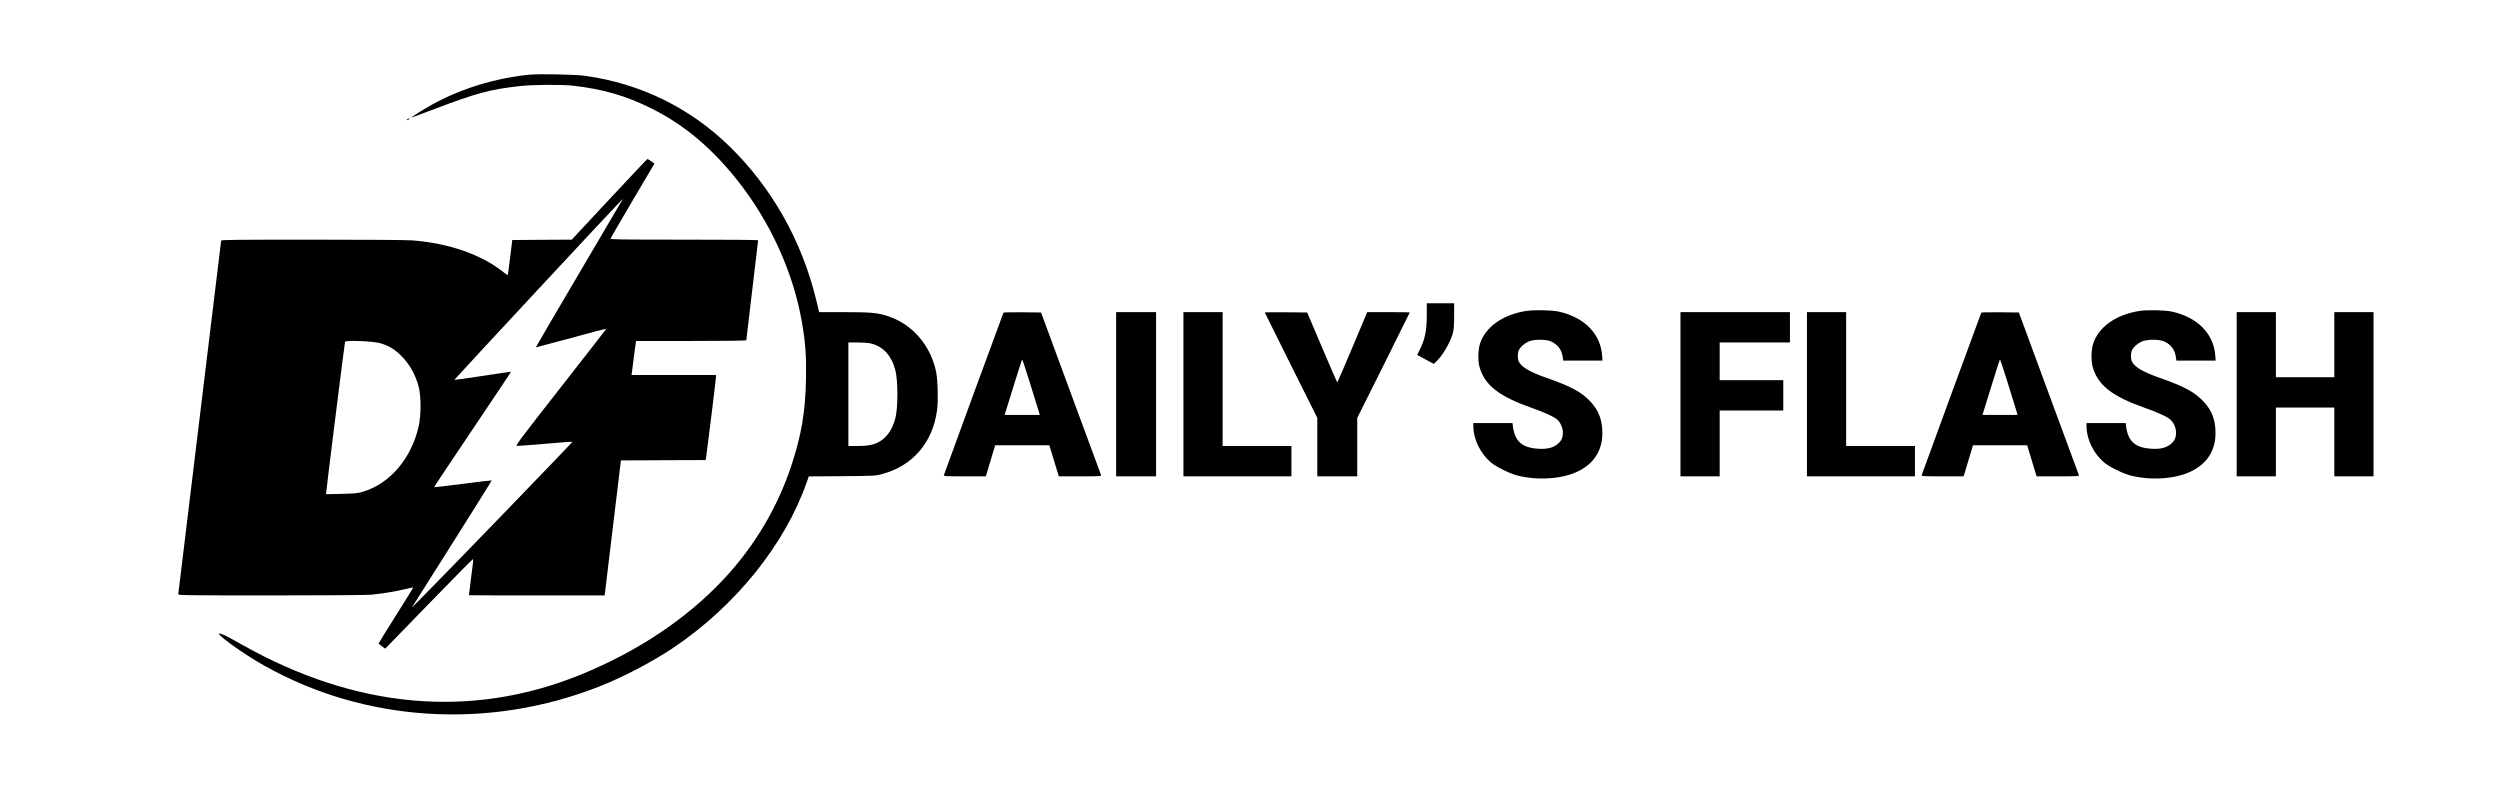 <?xml version="1.0" standalone="no"?>
<!DOCTYPE svg PUBLIC "-//W3C//DTD SVG 20010904//EN"
 "http://www.w3.org/TR/2001/REC-SVG-20010904/DTD/svg10.dtd">
<svg version="1.0" xmlns="http://www.w3.org/2000/svg"
 width="3380pt" height="1063pt" viewBox="0 0 3380 1063"
 preserveAspectRatio="xMidYMid meet">

<g transform="translate(0,1063) scale(0.1,-0.1)"
fill="#000000" stroke="none">
<path d="M7155 9620 c-462 -47 -919 -187 -1310 -402 -109 -60 -296 -177 -283
-178 4 0 148 54 320 119 562 213 738 261 1143 307 180 20 568 23 725 5 401
-46 707 -134 1045 -301 442 -218 814 -527 1165 -966 454 -569 769 -1261 885
-1947 46 -270 58 -451 52 -757 -9 -441 -62 -752 -196 -1160 -189 -573 -501
-1097 -919 -1543 -504 -538 -1174 -983 -1947 -1295 -1475 -594 -3027 -454
-4565 413 -202 114 -254 140 -295 149 -93 20 297 -264 590 -429 1369 -773
3046 -877 4549 -282 317 125 710 332 989 519 839 564 1507 1392 1803 2235 l29
82 450 3 c448 4 450 4 546 30 413 112 684 431 739 871 16 126 8 413 -15 517
-79 358 -319 634 -648 745 -138 46 -233 55 -597 55 l-335 0 -42 173 c-194 796
-601 1515 -1174 2072 -535 520 -1202 846 -1949 950 -136 19 -617 28 -755 15z
m4607 -3631 c172 -36 290 -162 343 -364 37 -141 37 -510 0 -650 -37 -141 -102
-241 -197 -305 -77 -51 -163 -70 -317 -70 l-121 0 0 700 0 700 120 0 c65 0
143 -5 172 -11z"/>
<path d="M5510 9020 c-8 -5 -12 -11 -9 -14 3 -3 14 1 25 9 21 16 8 20 -16 5z"/>
<path d="M8238 7935 l-508 -545 -402 -2 -402 -3 -29 -235 c-16 -129 -30 -237
-32 -239 -2 -2 -23 12 -47 31 -303 244 -738 398 -1242 438 -79 6 -608 10
-1357 10 -1006 0 -1229 -2 -1229 -13 0 -7 -130 -1082 -290 -2389 -159 -1307
-290 -2384 -290 -2392 0 -14 121 -16 1248 -16 775 0 1291 4 1362 10 143 13
326 43 460 76 57 13 104 23 106 21 2 -2 -102 -170 -231 -375 -129 -204 -235
-375 -235 -380 0 -5 20 -23 44 -40 l44 -32 588 605 c323 333 592 605 597 605
5 0 6 -17 3 -37 -5 -33 -56 -441 -56 -450 0 -2 413 -3 918 -3 l917 0 110 913
110 912 573 3 572 2 5 23 c7 36 135 1073 135 1101 l0 26 -571 0 -571 0 6 38
c3 20 15 114 26 207 12 94 23 180 26 193 l4 22 745 0 c470 0 745 4 745 10 0 5
36 310 80 677 44 367 80 671 80 675 0 5 -450 8 -1001 8 -879 0 -1000 2 -995
15 3 8 138 239 299 514 l295 499 -43 31 c-24 17 -47 31 -52 31 -4 0 -236 -246
-515 -545z m173 -12 c-5 -10 -271 -461 -590 -1003 -319 -541 -579 -986 -577
-987 1 -1 215 56 476 127 260 72 475 128 477 126 2 -2 -275 -358 -615 -792
-531 -678 -615 -789 -596 -792 13 -2 185 11 384 28 198 17 365 30 370 28 8 -2
-1833 -1906 -2092 -2163 l-80 -80 34 55 c19 30 263 416 542 858 279 442 506
805 504 807 -2 2 -176 -19 -388 -46 -212 -27 -388 -48 -391 -46 -3 1 231 352
519 780 288 428 523 779 521 781 -2 1 -175 -24 -383 -56 -209 -32 -381 -56
-384 -54 -3 4 2269 2446 2276 2446 1 0 -2 -8 -7 -17z m-3271 -1933 c108 -31
184 -75 269 -155 123 -117 210 -268 253 -441 32 -130 32 -376 -1 -524 -97
-438 -392 -784 -761 -890 -62 -19 -110 -23 -282 -27 l-208 -5 0 21 c0 32 249
2023 255 2040 9 23 378 9 475 -19z"/>
<path d="M19290 6371 c0 -217 -24 -332 -104 -488 l-26 -52 112 -60 112 -61 44
42 c85 84 185 260 217 383 10 42 15 109 15 227 l0 168 -185 0 -185 0 0 -159z"/>
<path d="M20628 6425 c-315 -51 -548 -219 -619 -444 -27 -86 -29 -231 -5 -316
72 -245 262 -394 706 -550 158 -56 285 -112 334 -150 49 -37 86 -115 86 -182
0 -71 -18 -111 -69 -155 -61 -52 -144 -73 -263 -65 -218 13 -316 98 -343 300
l-6 47 -265 0 -264 0 0 -47 c1 -172 96 -367 238 -486 71 -60 251 -148 357
-176 281 -71 614 -47 825 59 215 108 323 281 324 515 0 173 -47 301 -155 419
-123 134 -264 210 -609 331 -216 76 -327 141 -366 216 -18 35 -18 110 0 152
19 44 71 91 131 119 70 32 238 33 305 2 93 -43 144 -112 158 -211 l7 -48 265
0 265 0 -3 55 c-17 302 -236 529 -587 607 -98 21 -338 26 -447 8z"/>
<path d="M28918 6425 c-315 -51 -548 -219 -619 -444 -27 -86 -29 -231 -5 -316
72 -245 262 -394 706 -550 158 -56 285 -112 334 -150 49 -37 86 -115 86 -182
0 -71 -18 -111 -69 -155 -61 -52 -144 -73 -263 -65 -218 13 -316 98 -343 300
l-6 47 -265 0 -264 0 0 -47 c1 -172 96 -367 238 -486 71 -60 251 -148 357
-176 281 -71 614 -47 825 59 215 108 323 281 324 515 0 173 -47 301 -155 419
-123 134 -264 210 -609 331 -216 76 -327 141 -366 216 -18 35 -18 110 0 152
19 44 71 91 131 119 70 32 238 33 305 2 93 -43 144 -112 158 -211 l7 -48 265
0 265 0 -3 55 c-17 302 -236 529 -587 607 -98 21 -338 26 -447 8z"/>
<path d="M13567 6403 c-6 -10 -798 -2172 -805 -2195 -4 -17 14 -18 281 -18
l285 0 15 48 c7 26 36 120 63 210 l49 162 366 0 366 0 64 -210 64 -210 288 0
c270 0 288 1 283 18 -4 9 -187 508 -409 1107 l-402 1090 -252 3 c-138 1 -254
-1 -256 -5z m353 -935 c51 -167 104 -336 116 -375 l22 -73 -237 0 -238 0 116
375 c64 206 118 375 121 375 3 0 48 -136 100 -302z"/>
<path d="M15090 5300 l0 -1110 270 0 270 0 0 1110 0 1110 -270 0 -270 0 0
-1110z"/>
<path d="M16000 5300 l0 -1110 730 0 730 0 0 205 0 205 -465 0 -465 0 0 905 0
905 -265 0 -265 0 0 -1110z"/>
<path d="M17100 6405 c0 -3 160 -325 355 -715 l355 -710 0 -395 0 -395 270 0
270 0 0 395 0 395 355 710 c195 390 355 712 355 715 0 3 -129 5 -287 5 l-288
0 -200 -475 c-110 -261 -202 -475 -205 -475 -3 0 -96 213 -206 473 l-201 472
-286 3 c-158 1 -287 0 -287 -3z"/>
<path d="M22720 5300 l0 -1110 265 0 265 0 0 445 0 445 430 0 430 0 0 205 0
205 -430 0 -430 0 0 255 0 255 475 0 475 0 0 205 0 205 -740 0 -740 0 0 -1110z"/>
<path d="M24430 5300 l0 -1110 730 0 730 0 0 205 0 205 -465 0 -465 0 0 905 0
905 -265 0 -265 0 0 -1110z"/>
<path d="M26787 6403 c-6 -10 -798 -2172 -805 -2195 -4 -17 14 -18 281 -18
l285 0 15 48 c7 26 36 120 63 210 l49 162 366 0 366 0 64 -210 64 -210 288 0
c270 0 288 1 283 18 -4 9 -187 508 -409 1107 l-402 1090 -252 3 c-138 1 -254
-1 -256 -5z m353 -935 c51 -167 104 -336 116 -375 l22 -73 -237 0 -238 0 116
375 c64 206 118 375 121 375 3 0 48 -136 100 -302z"/>
<path d="M30240 5300 l0 -1110 265 0 265 0 0 465 0 465 395 0 395 0 0 -465 0
-465 265 0 265 0 0 1110 0 1110 -265 0 -265 0 0 -440 0 -440 -395 0 -395 0 0
440 0 440 -265 0 -265 0 0 -1110z"/>
</g>
</svg>
